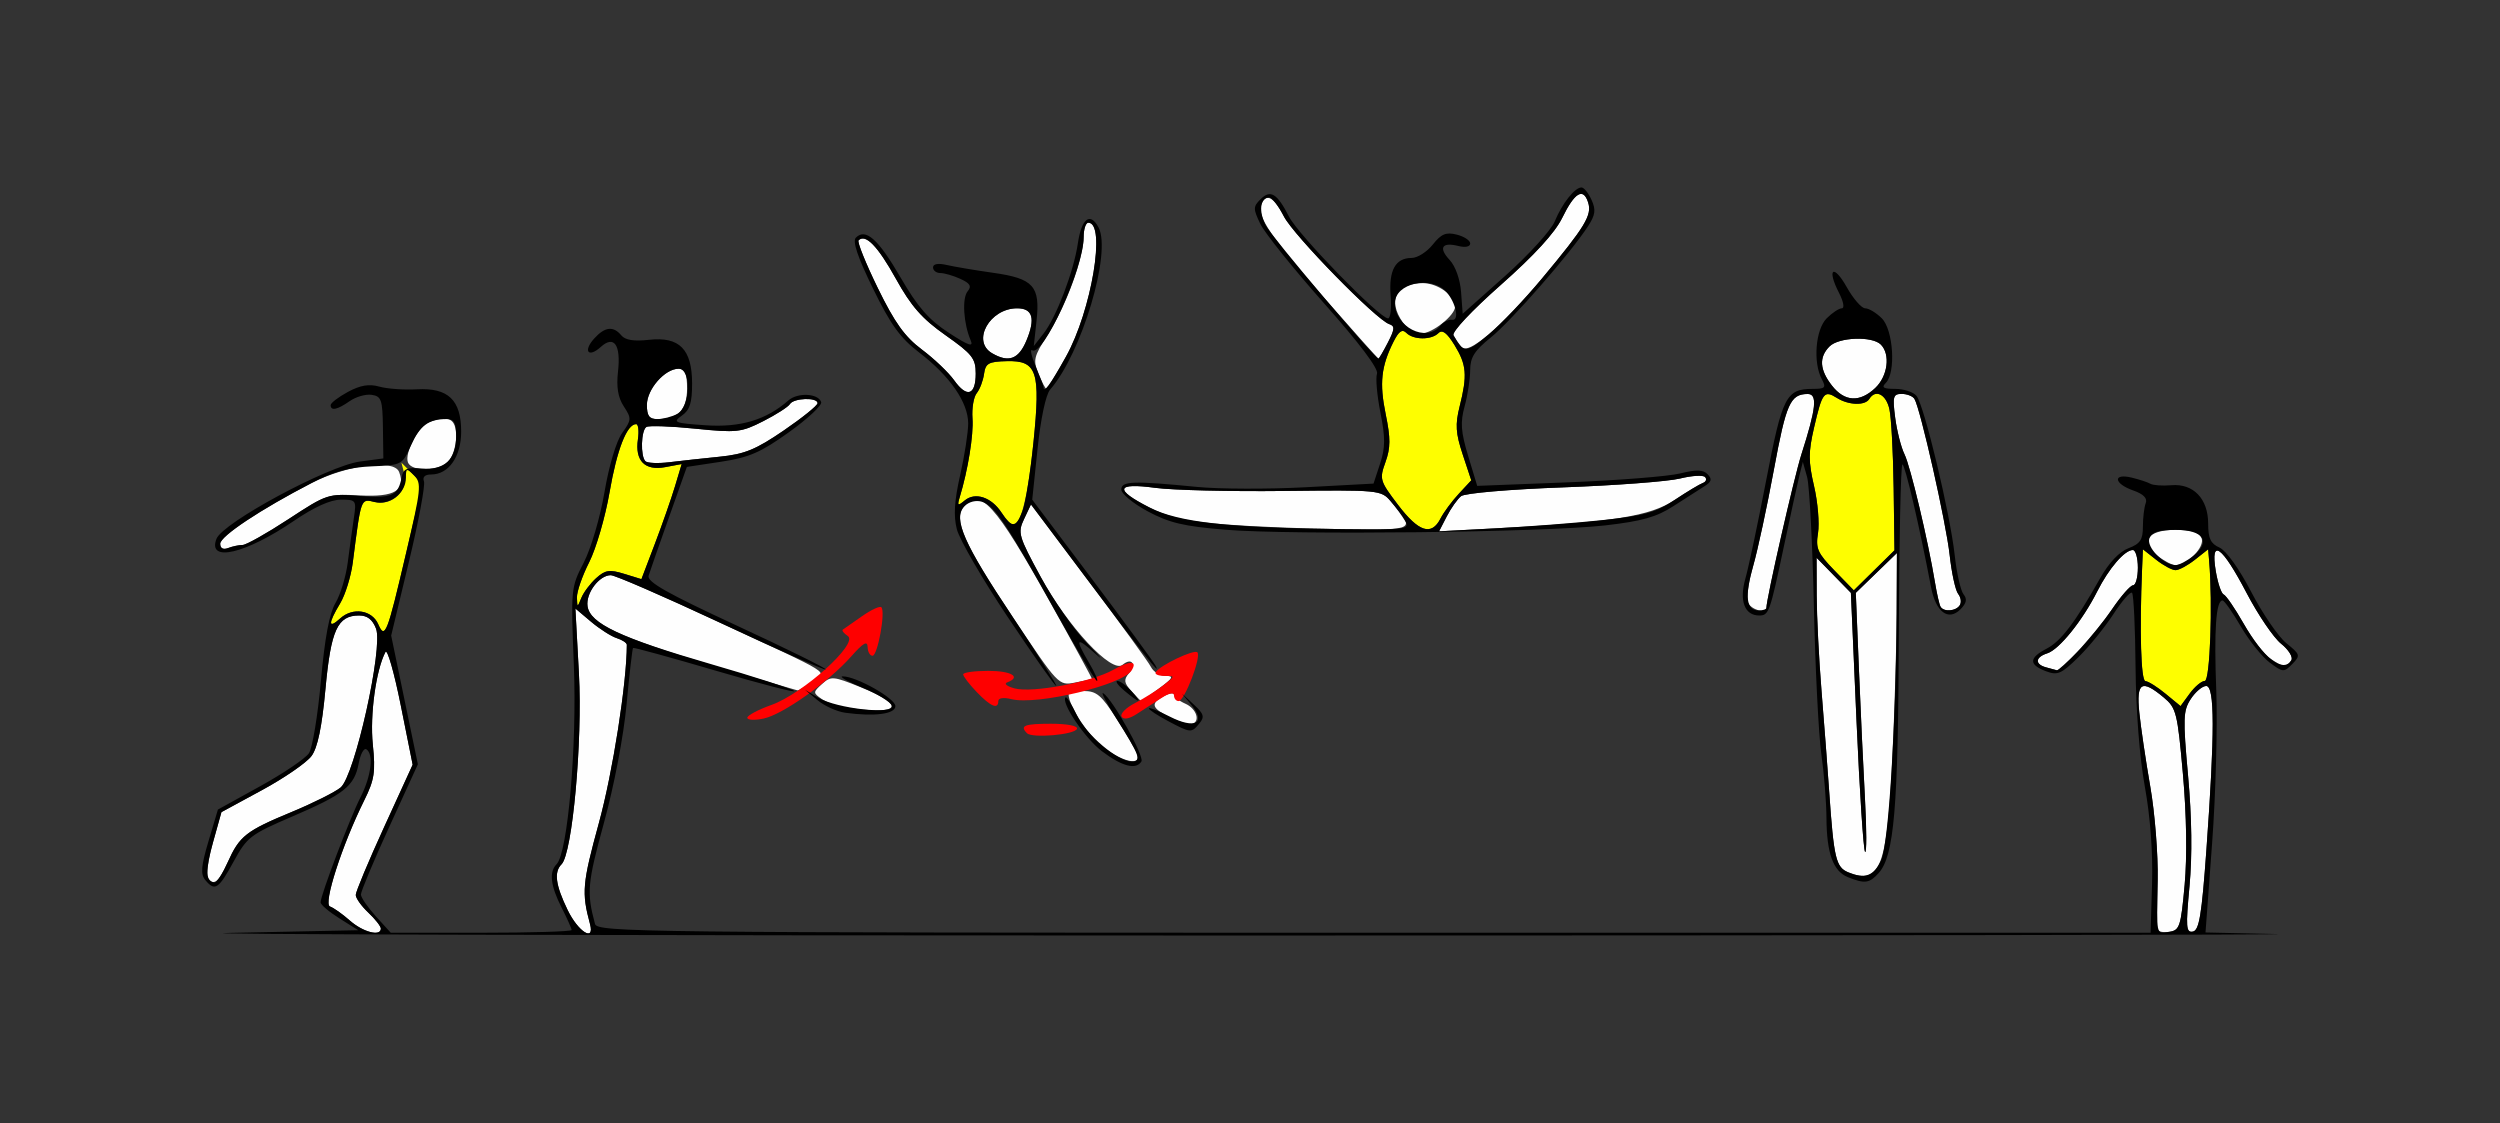 <?xml version="1.0" encoding="UTF-8" standalone="no"?>
<!-- Created with Inkscape (http://www.inkscape.org/) -->

<svg
   xmlns:dc="http://purl.org/dc/elements/1.1/"
   xmlns:cc="http://creativecommons.org/ns#"
   xmlns:rdf="http://www.w3.org/1999/02/22-rdf-syntax-ns#"
   xmlns:svg="http://www.w3.org/2000/svg"
   xmlns="http://www.w3.org/2000/svg"
   xmlns:sodipodi="http://sodipodi.sourceforge.net/DTD/sodipodi-0.dtd"
   xmlns:inkscape="http://www.inkscape.org/namespaces/inkscape"
   id="svg3518"
   version="1.1"
   inkscape:version="0.91 r13725"
   width="465.421"
   height="209.062"
   viewBox="0 0 465.421 209.062"
   sodipodi:docname="fx130501.svg">
  <rect x="0" y="0" width="465.421" height="209.062" fill="#333333" stroke="none"/>
  <defs
     id="defs3522" />
  <sodipodi:namedview
     pagecolor="#ffffff"
     bordercolor="#666666"
     borderopacity="1"
     objecttolerance="10"
     gridtolerance="10"
     guidetolerance="10"
     inkscape:pageopacity="0"
     inkscape:pageshadow="2"
     inkscape:window-width="1462"
     inkscape:window-height="814"
     id="namedview3520"
     showgrid="false"
     inkscape:zoom="0.61879518"
     inkscape:cx="204.42952"
     inkscape:cy="104.53125"
     inkscape:window-x="0"
     inkscape:window-y="0"
     inkscape:window-maximized="0"
     inkscape:current-layer="svg3518" />
  <g
     id="g3528"
     transform="translate(9.218,4.896)">
    <path
       style="fill:#fefefe"
       d="m 55.904,166.476 c -1.379,-1.218 -3.041,-2.393 -3.692,-2.611 -1.302,-0.435 2.242,-11.425 6.367,-19.741 1.914,-3.858 2.134,-5.288 1.607,-10.442 -0.559,-5.469 0.59,-13.851 2.357,-17.202 0.341,-0.647 1.62,3.81 2.842,9.905 l 2.221,11.082 -5.298,11.581 c -2.914,6.37 -5.298,12.069 -5.298,12.666 0,0.597 1.051,2.075 2.336,3.286 1.285,1.211 2.336,2.55 2.336,2.976 0,1.532 -3.322,0.67 -5.778,-1.5 z m 40.544,-1.97 c -2.244,-4.634 -2.564,-7.059 -1.12,-8.507 2.013,-2.02 3.916,-22.899 3.233,-35.475 l -0.659,-12.133 2.913,2.459 c 1.602,1.352 3.756,2.727 4.787,3.055 1.031,0.328 1.874,0.885 1.873,1.237 -0.008,7.111 -2.618,23.755 -5.201,33.177 -3.085,11.253 -3.235,12.955 -1.658,18.791 0.928,3.435 -2.187,1.49 -4.169,-2.603 z m 295.961,3.606 c -0.063,-0.423 -0.034,-4.565 0.063,-9.206 0.097,-4.641 -0.52,-12.445 -1.373,-17.344 -0.853,-4.898 -1.774,-11.121 -2.048,-13.828 -0.569,-5.626 0.422,-6.231 4.556,-2.779 2.33,1.945 2.554,2.842 3.567,14.263 0.676,7.618 0.795,15.351 0.318,20.625 -0.702,7.764 -0.931,8.461 -2.866,8.737 -1.157,0.165 -2.154,-0.046 -2.217,-0.469 z m 5.986,-8.002 c 0.531,-5.672 0.439,-12.841 -0.263,-20.582 -0.972,-10.712 -0.922,-12.116 0.502,-14.297 0.869,-1.33 2.162,-2.419 2.874,-2.419 1.599,0 1.61,8.666 0.039,30.459 -0.879,12.195 -1.35,15.041 -2.524,15.266 -1.264,0.242 -1.342,-0.805 -0.629,-8.427 z M 29.444,158.445 c -0.315,-0.511 0.133,-3.455 0.996,-6.541 l 1.569,-5.611 7.565,-4.104 c 4.161,-2.257 8.304,-5.115 9.207,-6.35 1.138,-1.556 1.932,-5.385 2.588,-12.474 1.019,-11.012 2.242,-13.678 6.274,-13.678 1.531,0 2.503,0.76 3.149,2.464 1.34,3.536 -3.973,27.362 -6.59,29.554 -1.017,0.852 -5.113,2.902 -9.101,4.555 -8.549,3.543 -9.723,4.467 -11.937,9.392 -1.689,3.757 -2.672,4.495 -3.721,2.792 z m 305.421,-0.944 c -2.289,-0.937 -2.683,-2.608 -3.541,-15.001 -0.303,-4.383 -0.946,-12.82 -1.429,-18.75 -0.483,-5.93 -0.888,-13.938 -0.9,-17.797 l -0.022,-7.016 3.193,3.266 3.193,3.266 1.047,23.862 c 0.576,13.124 1.294,24.093 1.596,24.375 0.302,0.282 0.295,-4.128 -0.016,-9.8 -0.311,-5.672 -0.823,-16.641 -1.138,-24.375 l -0.573,-14.062 3.826,-3.706 3.826,-3.706 -0.049,11.206 c -0.027,6.163 -0.396,18.423 -0.82,27.245 -0.966,20.102 -2.262,23.422 -8.192,20.994 z M 196.253,134.287 c -2.78,-2.073 -6.533,-7.763 -6.533,-9.906 0,-0.347 1.267,-0.63 2.815,-0.63 2.391,0 3.311,0.777 6.105,5.159 1.809,2.837 3.531,5.79 3.827,6.562 0.85,2.223 -2.501,1.584 -6.214,-1.184 z m 12.392,-5.614 c -3.517,-1.752 -3.764,-2.592 -1.168,-3.985 1.028,-0.552 1.869,-0.667 1.869,-0.255 0,0.411 0.946,1.165 2.103,1.674 2.134,0.939 2.877,3.375 1.168,3.831 -0.514,0.137 -2.301,-0.432 -3.972,-1.264 z m -60.471,-1.863 c -1.518,-0.225 -3.516,-0.94 -4.44,-1.589 -1.611,-1.132 -1.607,-1.245 0.08,-2.776 1.662,-1.509 2.057,-1.476 7.176,0.588 8.706,3.511 7.382,5.288 -2.816,3.777 z m 53.244,-3.042 c -1.384,-1.534 -1.467,-2.109 -0.479,-3.304 1.452,-1.755 0.526,-3.01 -1.175,-1.593 -2.015,1.678 -10.228,-7.142 -15.242,-16.37 -4.129,-7.598 -4.302,-8.202 -3.093,-10.761 l 1.282,-2.711 10.748,14.281 c 5.911,7.854 11.127,15.034 11.591,15.955 0.464,0.921 1.702,1.674 2.752,1.674 1.585,0 1.372,0.397 -1.259,2.344 -1.742,1.289 -3.23,2.344 -3.308,2.344 -0.077,0 -0.895,-0.836 -1.817,-1.857 z m -77.919,-4.786 c -17.369,-5.199 -22.882,-7.804 -23.34,-11.026 -0.343,-2.416 2.173,-5.768 4.33,-5.768 0.768,0 9.219,3.644 18.78,8.097 23.645,11.012 21.398,9.609 18.706,11.685 -1.24,0.957 -2.466,1.705 -2.723,1.664 -0.257,-0.042 -7.346,-2.135 -15.754,-4.651 z m 55.825,-8.999 c -8.969,-13.443 -11.095,-18.196 -9.177,-20.515 3.084,-3.728 5.837,-0.692 16.207,17.876 4.32,7.734 7.79,14.107 7.713,14.162 -0.078,0.055 -1.508,0.361 -3.178,0.68 -3.02,0.577 -3.084,0.508 -11.565,-12.203 z m 192.406,9.371 c -2.176,-0.57 -2.077,-1.899 0.195,-2.623 2.217,-0.706 6.532,-6.059 9.298,-11.535 2.17,-4.295 5.098,-7.695 6.628,-7.695 0.514,0 0.935,1.477 0.935,3.281 0,1.805 -0.4,3.281 -0.89,3.281 -0.489,0 -2.248,2.004 -3.909,4.453 -2.861,4.219 -9.538,11.61 -10.278,11.376 -0.189,-0.06 -1.08,-0.302 -1.979,-0.537 z m 41.627,-1.706 c -1.107,-0.778 -3.317,-3.7 -4.911,-6.494 -1.594,-2.794 -3.255,-5.216 -3.692,-5.382 -0.437,-0.166 -1.1,-2.146 -1.473,-4.399 -1.03,-6.22 1.153,-4.655 5.744,4.117 2.137,4.082 5.029,8.337 6.428,9.456 1.399,1.119 2.254,2.503 1.901,3.075 -0.853,1.384 -1.596,1.315 -3.998,-0.373 z M 316.199,107.274 c -0.311,-0.812 0.123,-3.871 0.963,-6.797 0.84,-2.926 2.577,-10.989 3.859,-17.918 2.288,-12.363 3.053,-14.078 6.292,-14.107 1.87,-0.017 1.595,2.63 -1.165,11.236 -1.345,4.191 -6.522,26.897 -6.522,28.602 0,1.164 -2.925,0.297 -3.427,-1.016 z m 35.848,0.773 c -0.22,-0.387 -0.68,-2.391 -1.022,-4.453 -1.318,-7.951 -4.579,-21.669 -5.682,-23.906 -0.636,-1.289 -1.417,-4.348 -1.736,-6.797 -0.518,-3.97 -0.386,-4.453 1.215,-4.453 0.988,0 2.053,0.417 2.367,0.927 1.104,1.792 5.898,23.046 6.557,29.073 0.367,3.352 1.077,6.603 1.578,7.225 0.501,0.622 0.64,1.571 0.308,2.109 -0.697,1.132 -2.999,1.308 -3.586,0.275 z m 40.424,-9.463 C 389.147,95.884 390.615,93.75 395.794,93.75 c 3.107,0 4.425,0.421 4.858,1.552 0.626,1.637 -2.645,5.01 -4.858,5.01 -0.657,0 -2.153,-0.778 -3.323,-1.729 z M 31.776,96.335 c 0,-1.391 7.508,-6.39 16.884,-11.243 6.663,-3.448 15.479,-4.589 16.422,-2.125 1.313,3.434 -0.83,4.713 -7.319,4.369 -5.902,-0.313 -6.208,-0.211 -13.33,4.453 -4.009,2.625 -7.832,4.773 -8.495,4.773 -0.663,0 -1.871,0.256 -2.684,0.569 -0.931,0.358 -1.478,0.064 -1.478,-0.797 z M 219.037,92.752 c -7.349,-0.568 -10.538,-1.276 -14.252,-3.164 -6.629,-3.37 -6.257,-4.66 1.056,-3.664 3.213,0.437 13.983,0.7 23.935,0.585 17.673,-0.206 18.135,-0.162 19.876,1.875 4.688,5.487 4.868,5.38 -8.731,5.233 -6.829,-0.073 -16.677,-0.463 -21.884,-0.865 z M 260.125,91.239 c 0.789,-1.53 1.987,-3.224 2.664,-3.766 0.69,-0.552 9.027,-1.27 18.987,-1.636 9.766,-0.358 19.561,-1.099 21.765,-1.646 2.204,-0.547 4.307,-0.672 4.673,-0.277 0.366,0.395 0.178,0.893 -0.417,1.107 -0.595,0.214 -2.963,1.639 -5.261,3.166 -4.564,3.032 -11.406,4.118 -33.236,5.271 l -10.608,0.561 1.434,-2.781 z M 66.725,81.178 c -0.659,-1.723 1.936,-6.724 3.877,-7.471 3.687,-1.419 5.098,-0.691 5.098,2.632 0,1.768 -0.661,3.877 -1.469,4.688 -1.826,1.832 -6.825,1.933 -7.507,0.152 z m 44.207,-0.211 c -0.944,-0.947 -0.802,-5.763 0.187,-6.377 0.462,-0.286 4.555,-0.143 9.095,0.319 7.732,0.786 8.534,0.698 12.646,-1.392 2.414,-1.227 4.655,-2.661 4.978,-3.187 0.705,-1.144 5.151,-1.291 5.151,-0.171 0,0.431 -2.839,2.724 -6.308,5.095 -5.204,3.556 -7.29,4.409 -11.916,4.874 -3.084,0.31 -7.311,0.772 -9.394,1.028 -2.083,0.256 -4.08,0.17 -4.439,-0.19 z m 0.282,-10.491 c 0,-2.912 3.346,-6.726 5.901,-6.726 1.212,0 1.575,0.856 1.575,3.717 0,3.938 -1.685,5.658 -5.546,5.658 -1.496,0 -1.931,-0.597 -1.931,-2.649 z M 331.844,66.905 c -2.313,-2.95 -2.464,-5.305 -0.468,-7.307 1.731,-1.736 7.95,-1.963 9.559,-0.348 1.815,1.821 1.292,5.888 -1.042,8.087 -2.888,2.722 -5.695,2.571 -8.05,-0.432 z M 168.415,65.905 c -1.029,-1.443 -3.73,-4.016 -6.002,-5.718 -3.194,-2.392 -5.059,-4.992 -8.219,-11.46 -2.248,-4.601 -3.857,-8.598 -3.574,-8.881 1.284,-1.288 3.568,1.061 6.94,7.138 2.865,5.163 4.866,7.44 9.262,10.538 4.971,3.503 5.607,4.311 5.607,7.121 0,4.074 -1.642,4.591 -4.015,1.263 z m 15.703,-1.203 c -1.051,-2.545 -0.892,-3.208 1.752,-7.341 3.346,-5.23 6.653,-14.245 6.653,-18.133 0,-1.466 0.392,-2.666 0.872,-2.666 3.34,0 0.605,16.39 -4.162,24.94 -1.839,3.299 -3.482,5.998 -3.652,5.998 -0.169,0 -0.828,-1.259 -1.463,-2.797 z m -8.651,-3.84 C 171.612,58.61 175.029,52.5 180.144,52.5 c 2.893,0 3.442,1.892 1.738,5.984 -1.461,3.507 -3.309,4.192 -6.414,2.378 z m 62.024,-10.09 C 227.287,39.12 224.764,35.392 225.601,33.204 c 0.86,-2.247 2.316,-1.489 4.199,2.187 1.813,3.538 17.216,19.283 19.622,20.058 1.068,0.344 1.023,0.936 -0.258,3.421 -0.852,1.653 -1.644,3.001 -1.759,2.995 -0.115,-0.006 -4.577,-4.997 -9.914,-11.092 z m 25.361,8.964 c -0.484,-0.629 -1.15,-1.621 -1.48,-2.205 -0.346,-0.612 3.383,-4.585 8.8,-9.375 6.242,-5.519 10.085,-9.714 11.436,-12.484 2.324,-4.763 3.935,-5.717 4.837,-2.865 0.746,2.356 -0.55,4.492 -8.533,14.068 -7.531,9.034 -13.853,14.432 -15.061,12.862 z m -10.931,-4.633 c -2.859,-4.095 -1.225,-7.291 3.727,-7.291 2.807,0 6.033,2.333 6.033,4.364 0,1.637 -4.252,5.011 -6.316,5.011 -1.094,0 -2.644,-0.938 -3.444,-2.084 z"
       id="path3538"
       inkscape:connector-curvature="0" />
    <path
       style="fill:#fefe00"
       d="m 393.925,124.25 c -1.542,-1.269 -3.224,-2.323 -3.738,-2.342 -0.832,-0.03 -1.104,-9.3 -0.617,-20.961 l 0.15,-3.584 2.462,1.943 c 1.354,1.069 2.98,1.943 3.612,1.943 0.632,0 2.258,-0.874 3.612,-1.943 l 2.462,-1.943 0.187,2.177 c 0.685,7.985 0.165,22.331 -0.81,22.332 -0.6,9.1e-4 -1.861,1.055 -2.804,2.343 l -1.713,2.342 -2.804,-2.308 z M 61.192,111.303 c -1.157,-2.644 -4.736,-3.19 -7.063,-1.076 -2.275,2.065 -2.288,0.975 -0.033,-2.772 0.967,-1.608 2.03,-5.033 2.361,-7.611 1.579,-12.284 1.428,-11.881 4.205,-11.269 3.218,0.709 6.189,-2.197 5.388,-5.27 l -0.539,-2.069 1.949,1.955 1.949,1.955 -3.036,12.974 C 62.847,113.187 62.454,114.187 61.192,111.303 Z m 36.998,-4.972 c -0.033,-1.073 0.993,-4.026 2.28,-6.562 1.286,-2.537 2.995,-8.409 3.798,-13.05 1.37,-7.925 3.216,-12.656 4.938,-12.656 0.413,0 0.565,1.269 0.338,2.821 -0.585,4 1.277,5.899 5.082,5.183 l 3.063,-0.577 -1.24,4.134 c -0.682,2.274 -2.369,7.096 -3.748,10.716 l -2.507,6.582 -3.218,-0.991 c -2.731,-0.841 -3.519,-0.719 -5.207,0.804 -1.094,0.987 -2.334,2.639 -2.754,3.67 -0.752,1.843 -0.766,1.841 -0.824,-0.075 z m 234.115,-5.017 c -3.158,-3.245 -3.532,-4.095 -3.066,-6.974 0.292,-1.804 -0.039,-5.733 -0.736,-8.731 -1.067,-4.592 -1.066,-6.317 0.006,-10.936 1.513,-6.52 1.865,-6.978 4.231,-5.496 2.2,1.378 5.256,1.479 6.045,0.199 1.159,-1.882 3.138,-0.866 3.749,1.924 0.345,1.574 0.696,8.126 0.782,14.56 l 0.155,11.698 -3.785,3.726 -3.785,3.726 -3.597,-3.695 z M 251.053,89.098 c -3.4,-4.473 -3.49,-4.779 -2.341,-7.967 0.958,-2.659 0.967,-4.422 0.045,-8.901 -1.191,-5.786 -0.854,-8.92 1.453,-13.51 0.993,-1.975 1.626,-2.409 2.392,-1.641 1.325,1.329 4.663,1.351 5.97,0.039 0.714,-0.717 1.575,-0.077 2.991,2.22 2.256,3.661 2.419,5.612 0.958,11.434 -0.845,3.365 -0.742,4.973 0.568,8.93 l 1.598,4.827 -2.323,2.501 c -1.278,1.375 -2.81,3.45 -3.405,4.61 -1.683,3.283 -4.059,2.519 -7.907,-2.542 z m -73.818,1.442 c -1.883,-2.883 -4.91,-3.884 -6.854,-2.265 -1.296,1.079 -1.417,0.996 -0.924,-0.626 1.535,-5.05 2.59,-11.579 2.369,-14.659 -0.136,-1.885 0.22,-3.997 0.79,-4.693 0.57,-0.696 1.182,-2.3 1.36,-3.564 0.282,-2.006 0.824,-2.311 4.258,-2.394 5.623,-0.136 6.29,1.901 4.948,15.097 -1.018,10.013 -2.326,15.377 -3.749,15.377 -0.393,0 -1.382,-1.023 -2.198,-2.273 z"
       id="path3534"
       inkscape:connector-curvature="0" />
    <path
       style="fill:#fe0000"
       d="m 181.975,131.606 c -1.402,-1.407 -0.5,-1.762 4.474,-1.762 3.008,0 5.013,0.389 4.833,0.938 -0.359,1.099 -8.33,1.805 -9.308,0.824 z m -52.068,-2.874 c 0,-0.436 2.022,-1.512 4.494,-2.393 5.865,-2.09 16.261,-11.458 14.225,-12.819 -0.756,-0.505 -1.177,-1.048 -0.935,-1.207 0.242,-0.159 1.84,-1.273 3.551,-2.477 1.711,-1.204 3.339,-1.96 3.617,-1.681 0.815,0.817 -0.682,9.032 -1.645,9.032 -0.483,0 -0.893,-0.738 -0.912,-1.641 -0.026,-1.216 -0.813,-0.762 -3.037,1.749 -4.25,4.798 -12.738,10.823 -16.32,11.583 -1.671,0.354 -3.037,0.288 -3.037,-0.147 z m 69.682,-0.204 c -0.321,-0.522 0.796,-1.659 2.484,-2.527 1.687,-0.868 4.071,-2.363 5.297,-3.321 2.225,-1.739 2.225,-1.742 0.178,-1.742 -1.128,0 -1.85,-0.316 -1.605,-0.703 0.813,-1.284 7.143,-4.296 7.75,-3.687 0.793,0.795 -2.391,9.078 -3.489,9.078 -0.471,0 -0.857,-0.47 -0.857,-1.045 0,-0.644 -0.898,-0.464 -2.336,0.469 -1.285,0.833 -3.349,2.17 -4.586,2.971 -1.426,0.924 -2.464,1.11 -2.834,0.509 z m -26.984,-4.595 c -1.381,-1.446 -2.511,-2.923 -2.511,-3.281 0,-0.358 2.103,-0.652 4.673,-0.652 4.339,0 6.213,1.15 3.505,2.15 -0.643,0.237 -0.012,0.74 1.402,1.117 3.324,0.887 14.286,-1.174 18.342,-3.449 3.16,-1.772 4.567,-1.734 3.441,0.094 -1.673,2.716 -17.658,6.542 -22.373,5.355 -1.441,-0.363 -2.447,-0.223 -2.447,0.339 0,1.645 -1.426,1.053 -4.031,-1.674 z"
       id="path3532"
       inkscape:connector-curvature="0" />
    <path
       style="fill:#000000"
       d="m 33.645,168.774 23.832,-0.493 -3.505,-2.202 c -1.928,-1.211 -3.505,-2.553 -3.505,-2.983 0,-1.335 5.437,-15.648 7.441,-19.589 1.994,-3.92 2.489,-8.034 1.072,-8.912 -0.458,-0.284 -1.097,0.899 -1.42,2.628 -0.791,4.228 -2.676,5.734 -12.386,9.899 -7.761,3.329 -8.418,3.834 -10.889,8.367 -2.81,5.155 -3.503,5.607 -5.29,3.447 -0.905,-1.094 -0.781,-2.581 0.608,-7.247 l 1.747,-5.87 7.887,-4.358 c 4.338,-2.397 8.417,-5.158 9.064,-6.136 0.647,-0.978 1.649,-7.041 2.226,-13.474 0.72,-8.022 1.574,-12.579 2.719,-14.508 0.919,-1.547 1.942,-4.922 2.273,-7.5 0.331,-2.578 0.838,-6.27 1.127,-8.203 C 57.161,88.212 57.101,88.125 54.236,88.125 c -1.909,0 -4.959,1.378 -8.716,3.937 -9.058,6.171 -16.15,7.821 -14.444,3.363 1.157,-3.023 20.811,-13.613 26.726,-14.4 l 4.347,-0.578 -0.08,-5.77 c -0.072,-5.155 -0.294,-5.802 -2.088,-6.068 -1.104,-0.164 -2.949,0.364 -4.099,1.172 -2.286,1.606 -3.545,1.871 -3.545,0.745 0,-0.398 1.446,-1.505 3.213,-2.46 2.315,-1.25 3.948,-1.527 5.841,-0.989 1.445,0.411 4.59,0.638 6.987,0.505 5.844,-0.325 8.258,1.981 8.258,7.887 0,4.642 -2.329,7.969 -5.578,7.969 -1.171,0 -1.662,0.465 -1.35,1.28 0.269,0.704 -0.994,7.453 -2.807,14.997 l -3.296,13.717 2.486,11.979 2.486,11.979 -5.316,11.62 c -2.924,6.391 -5.304,12.076 -5.289,12.634 0.015,0.557 1.271,2.385 2.791,4.061 l 2.763,3.047 16.836,0 c 9.26,0 16.836,-0.228 16.836,-0.506 0,-0.278 -0.841,-2.16 -1.869,-4.181 -2.06,-4.05 -2.36,-6.633 -0.937,-8.061 2.08,-2.087 3.824,-22.065 3.225,-36.939 -0.579,-14.35 -0.556,-14.59 1.836,-19.219 1.356,-2.623 3.056,-8.403 3.862,-13.125 0.844,-4.944 2.207,-9.503 3.293,-11.011 1.747,-2.425 1.764,-2.71 0.307,-4.94 -1.086,-1.663 -1.408,-3.597 -1.081,-6.502 0.559,-4.974 -0.735,-6.817 -3.209,-4.571 -2.313,2.099 -3.345,0.784 -1.227,-1.564 1.986,-2.201 3.564,-2.386 5.048,-0.592 0.73,0.882 2.354,1.144 5.145,0.828 5.673,-0.641 8.036,1.752 8.036,8.142 0,3.61 -0.424,4.932 -1.917,5.981 -1.764,1.239 -1.409,1.382 4.439,1.786 6.468,0.447 11.28,-0.997 15.392,-4.618 1.735,-1.528 5.581,-1.335 6.119,0.307 0.191,0.583 -2.509,3.106 -6.002,5.605 -5.289,3.786 -7.406,4.705 -12.678,5.502 l -6.329,0.957 -3.328,9.375 c -1.831,5.156 -3.535,10.044 -3.787,10.863 -0.355,1.151 3.363,3.258 16.422,9.308 9.284,4.301 16.728,7.974 16.541,8.161 -0.186,0.187 -8.953,-3.685 -19.48,-8.605 -10.528,-4.92 -19.767,-8.945 -20.533,-8.945 -2.154,0 -4.67,3.354 -4.327,5.768 0.46,3.24 6.102,5.892 22.888,10.758 8.142,2.36 15.16,4.627 15.596,5.036 0.435,0.409 -6.083,-1.277 -14.486,-3.747 -8.403,-2.47 -15.387,-4.391 -15.521,-4.269 -0.134,0.123 -0.675,4.824 -1.202,10.447 -0.561,5.987 -2.311,15.161 -4.224,22.137 -3.085,11.253 -3.235,12.955 -1.658,18.791 0.42,1.554 8.12,1.641 145.022,1.641 l 144.579,0 0.273,-9.141 c 0.172,-5.766 -0.324,-12.429 -1.343,-18.047 -0.98,-5.398 -1.66,-14.152 -1.728,-22.225 -0.062,-7.326 -0.356,-13.564 -0.655,-13.864 -0.299,-0.3 -1.854,1.475 -3.456,3.944 -1.602,2.469 -4.539,6.084 -6.526,8.033 -3.207,3.146 -3.891,3.438 -6.086,2.601 -3.179,-1.213 -3.132,-2.475 0.159,-4.181 2.671,-1.385 5.302,-4.846 9.962,-13.104 1.635,-2.898 3.571,-4.951 5.275,-5.596 2.194,-0.831 2.692,-1.575 2.692,-4.018 0,-1.649 0.236,-3.616 0.525,-4.37 0.353,-0.923 -0.412,-1.699 -2.336,-2.372 -3.616,-1.264 -3.857,-3.247 -0.291,-2.392 1.414,0.339 2.985,0.855 3.491,1.147 0.507,0.292 2.264,0.415 3.906,0.273 4.099,-0.354 6.855,2.521 6.855,7.152 0,2.759 0.458,3.729 2.103,4.453 1.24,0.546 3.669,3.937 5.92,8.267 2.1,4.038 5.044,8.333 6.542,9.545 2.593,2.097 2.646,2.285 1.099,3.865 -1.555,1.589 -1.737,1.577 -4.206,-0.262 -1.419,-1.058 -3.842,-4.089 -5.384,-6.737 -1.542,-2.647 -3.07,-4.821 -3.396,-4.83 -1.222,-0.034 -1.605,5.5 -1.166,16.859 0.249,6.445 -0.101,19.196 -0.777,28.335 l -1.23,16.616 13.097,0.287 c 7.204,0.158 -80.898,0.285 -195.781,0.283 -114.883,-0.002 -198.154,-0.225 -185.047,-0.497 z m 28.037,-0.798 c 0,-0.426 -1.051,-1.765 -2.336,-2.976 -1.285,-1.211 -2.336,-2.69 -2.336,-3.286 0,-0.597 2.384,-6.296 5.298,-12.666 L 67.606,137.467 65.385,126.385 c -1.222,-6.095 -2.5,-10.553 -2.842,-9.905 -1.767,3.351 -2.916,11.733 -2.357,17.202 0.526,5.154 0.306,6.584 -1.607,10.442 -4.125,8.316 -7.67,19.305 -6.367,19.741 0.652,0.218 2.313,1.393 3.692,2.611 2.456,2.17 5.778,3.033 5.778,1.5 z m 38.935,-0.867 c -1.577,-5.835 -1.427,-7.538 1.658,-18.791 2.583,-9.422 5.192,-26.067 5.201,-33.177 4.3e-4,-0.352 -0.843,-0.908 -1.873,-1.237 -1.031,-0.328 -3.185,-1.703 -4.787,-3.055 l -2.913,-2.459 0.659,12.133 c 0.683,12.576 -1.22,33.456 -3.233,35.475 -1.444,1.448 -1.125,3.873 1.12,8.507 1.982,4.093 5.098,6.038 4.169,2.603 z m 296.875,-7.266 c 0.477,-5.274 0.358,-13.007 -0.318,-20.625 -1.013,-11.421 -1.237,-12.318 -3.567,-14.263 -4.134,-3.452 -5.125,-2.847 -4.556,2.779 0.274,2.707 1.195,8.93 2.048,13.828 0.853,4.898 1.47,12.703 1.373,17.344 -0.222,10.568 -0.342,10.03 2.154,9.675 1.935,-0.276 2.164,-0.973 2.866,-8.737 z m 4.056,-6.573 c 1.571,-21.792 1.56,-30.459 -0.039,-30.459 -0.712,0 -2.005,1.088 -2.874,2.419 -1.425,2.181 -1.474,3.585 -0.502,14.297 0.702,7.74 0.794,14.91 0.263,20.582 -0.713,7.623 -0.635,8.669 0.629,8.427 1.174,-0.225 1.645,-3.071 2.524,-15.266 z m -368.383,2.382 c 2.214,-4.925 3.388,-5.848 11.937,-9.392 3.988,-1.653 8.084,-3.703 9.101,-4.555 2.617,-2.192 7.93,-26.018 6.59,-29.554 -0.646,-1.704 -1.617,-2.464 -3.149,-2.464 -4.032,0 -5.255,2.666 -6.274,13.678 -0.656,7.088 -1.451,10.917 -2.588,12.474 -0.903,1.235 -5.046,4.093 -9.207,6.35 l -7.565,4.104 -1.569,5.611 c -1.478,5.286 -1.387,7.47 0.314,7.47 0.406,0 1.49,-1.675 2.411,-3.722 z M 401.246,121.873 c 0.975,-0.002 1.495,-14.347 0.81,-22.332 l -0.187,-2.177 -2.462,1.943 c -1.354,1.069 -2.98,1.943 -3.612,1.943 -0.632,0 -2.258,-0.874 -3.612,-1.943 l -2.462,-1.943 -0.15,3.584 c -0.487,11.662 -0.215,20.931 0.617,20.961 0.514,0.019 2.196,1.072 3.738,2.342 l 2.804,2.308 1.713,-2.342 c 0.942,-1.288 2.204,-2.342 2.804,-2.343 z m -23.737,-5.389 c 1.902,-1.934 4.816,-5.52 6.477,-7.969 1.661,-2.449 3.42,-4.453 3.909,-4.453 0.489,0 0.89,-1.477 0.89,-3.281 0,-1.805 -0.421,-3.281 -0.935,-3.281 -1.529,0 -4.458,3.4 -6.628,7.695 -2.767,5.477 -7.081,10.83 -9.298,11.535 -2.272,0.723 -2.371,2.052 -0.195,2.623 0.9,0.236 1.79,0.478 1.979,0.537 0.189,0.06 1.899,-1.473 3.801,-3.407 z m 39.845,1.537 c 0.353,-0.573 -0.503,-1.957 -1.901,-3.075 -1.399,-1.119 -4.291,-5.374 -6.428,-9.456 -4.591,-8.772 -6.775,-10.337 -5.744,-4.117 0.373,2.253 1.036,4.232 1.473,4.399 0.437,0.166 2.098,2.588 3.692,5.382 3.706,6.498 7.388,9.336 8.908,6.867 z M 66.371,98.126 c 2.806,-11.992 2.919,-13.083 1.509,-14.498 -1.41,-1.414 -1.525,-1.384 -1.525,0.401 0,2.882 -3.056,5.241 -5.87,4.533 -2.563,-0.645 -2.458,-0.941 -4.029,11.282 -0.331,2.578 -1.394,6.003 -2.361,7.611 -2.255,3.747 -2.242,4.837 0.033,2.772 2.328,-2.113 5.907,-1.568 7.063,1.076 1.262,2.884 1.655,1.884 5.179,-13.177 z m 35.398,4.611 c 1.688,-1.523 2.477,-1.645 5.207,-0.804 l 3.218,0.991 2.507,-6.582 c 1.379,-3.62 3.065,-8.442 3.748,-10.716 l 1.24,-4.134 -3.063,0.577 c -3.805,0.716 -5.667,-1.183 -5.082,-5.183 0.227,-1.552 0.075,-2.821 -0.338,-2.821 -1.722,0 -3.568,4.732 -4.938,12.656 -0.802,4.641 -2.511,10.513 -3.798,13.05 -1.286,2.537 -2.312,5.49 -2.28,6.562 0.058,1.917 0.073,1.918 0.824,0.075 0.421,-1.031 1.66,-2.683 2.754,-3.67 z M 399.118,98.584 C 402.441,95.884 400.974,93.75 395.794,93.75 c -3.107,0 -4.425,0.421 -4.858,1.552 -0.626,1.637 2.645,5.01 4.858,5.01 0.657,0 2.153,-0.778 3.323,-1.729 z M 35.938,96.562 c 0.663,0 4.504,-2.16 8.535,-4.8 7.231,-4.735 7.408,-4.793 13.18,-4.329 6.098,0.491 7.266,-0.029 7.912,-3.524 0.283,-1.528 0.963,-1.817 3.712,-1.58 4.237,0.366 6.424,-1.673 6.424,-5.992 0,-2.544 -0.374,-3.214 -1.793,-3.214 -3.331,0 -4.962,1.208 -6.607,4.895 -1.624,3.638 -1.693,3.675 -7.295,3.905 -4.129,0.169 -7.125,0.991 -11.102,3.045 -9.578,4.948 -17.129,9.957 -17.129,11.364 0,0.86 0.547,1.155 1.478,0.797 0.813,-0.313 2.021,-0.569 2.684,-0.569 z M 124.766,80.129 c 4.626,-0.464 6.712,-1.318 11.916,-4.874 3.47,-2.371 6.308,-4.664 6.308,-5.095 0,-1.121 -4.446,-0.973 -5.151,0.171 -0.324,0.525 -2.564,1.959 -4.978,3.187 -4.112,2.09 -4.913,2.178 -12.646,1.392 -4.541,-0.462 -8.634,-0.605 -9.095,-0.319 -0.989,0.613 -1.131,5.43 -0.187,6.377 0.359,0.36 2.357,0.445 4.439,0.19 2.083,-0.256 6.31,-0.718 9.394,-1.028 z m -7.882,-7.974 c 2.439,-1.309 2.635,-8.405 0.232,-8.405 -2.555,0 -5.901,3.814 -5.901,6.726 0,2.052 0.435,2.649 1.931,2.649 1.062,0 2.744,-0.437 3.738,-0.97 z m 217.916,86.249 c -2.748,-1.107 -3.951,-4.439 -3.989,-11.042 -0.017,-2.931 -0.447,-8.283 -0.956,-11.892 -0.509,-3.609 -1.135,-16.056 -1.39,-27.658 -0.256,-11.603 -0.822,-22.36 -1.259,-23.906 l -0.794,-2.811 -0.592,2.344 c -0.326,1.289 -1.658,7.367 -2.96,13.506 -2.595,12.235 -2.778,12.744 -4.575,12.744 -2.718,0 -3.741,-2.734 -2.569,-6.869 0.61,-2.152 2.366,-10.452 3.902,-18.444 2.975,-15.477 3.69,-16.875 8.632,-16.875 2.338,0 2.542,-0.218 1.691,-1.813 -1.657,-3.106 -1.169,-9.235 0.902,-11.312 1.028,-1.031 2.301,-1.875 2.828,-1.875 0.541,0 0.313,-1.252 -0.524,-2.876 -2.326,-4.513 -1.031,-5.475 1.438,-1.069 1.216,2.17 2.764,3.945 3.44,3.945 0.676,0 2.071,0.844 3.099,1.875 2.145,2.151 2.64,10.102 0.748,12 -0.872,0.875 -0.482,1.125 1.755,1.125 1.582,0 3.36,0.584 3.95,1.298 1.419,1.715 6.262,21.911 7.107,29.639 0.367,3.352 1.11,6.642 1.651,7.313 0.713,0.884 0.551,1.653 -0.589,2.797 -2.239,2.246 -4.586,0.482 -5.458,-4.103 -2.148,-11.296 -4.849,-22.882 -5.335,-22.881 -0.307,1.98e-4 -0.609,14.238 -0.67,31.641 -0.114,32.41 -0.862,41.231 -3.77,44.454 -1.71,1.895 -2.579,2.008 -5.713,0.746 z m 6.196,-3.157 c 1.366,-2.858 2.792,-25.623 2.881,-45.983 l 0.049,-11.206 -3.826,3.706 -3.826,3.706 0.573,14.062 c 0.315,7.734 0.828,18.703 1.138,24.375 0.311,5.672 0.318,10.082 0.016,9.8 -0.302,-0.282 -1.02,-11.251 -1.596,-24.375 l -1.047,-23.862 -3.193,-3.266 -3.193,-3.266 0.022,7.016 c 0.012,3.859 0.417,11.867 0.9,17.797 0.483,5.93 1.126,14.367 1.429,18.75 0.857,12.393 1.252,14.064 3.541,15.001 3.136,1.284 4.718,0.702 6.131,-2.255 z m -21.369,-46.957 c 0,-1.705 5.177,-24.411 6.522,-28.602 2.76,-8.605 3.035,-11.252 1.165,-11.236 -3.238,0.029 -4.003,1.744 -6.292,14.107 -1.282,6.929 -3.019,14.992 -3.859,17.918 -1.625,5.658 -1.298,8.273 1.033,8.273 0.787,0 1.431,-0.207 1.431,-0.461 z m 36.007,-0.518 c 0.332,-0.538 0.193,-1.487 -0.308,-2.109 -0.501,-0.622 -1.211,-3.873 -1.578,-7.225 -0.659,-6.027 -5.453,-27.281 -6.557,-29.073 -0.314,-0.51 -1.38,-0.927 -2.367,-0.927 -1.601,0 -1.733,0.483 -1.215,4.453 0.319,2.449 1.101,5.508 1.736,6.797 1.103,2.237 4.364,15.955 5.682,23.906 0.342,2.062 0.802,4.066 1.022,4.453 0.587,1.033 2.889,0.856 3.586,-0.275 z m -12.317,-21.912 c -0.085,-6.434 -0.437,-12.986 -0.782,-14.56 -0.611,-2.79 -2.59,-3.806 -3.749,-1.924 -0.789,1.28 -3.845,1.179 -6.045,-0.199 -2.366,-1.482 -2.718,-1.024 -4.231,5.496 -1.072,4.619 -1.073,6.344 -0.006,10.936 0.696,2.998 1.028,6.928 0.736,8.731 -0.466,2.88 -0.092,3.73 3.066,6.974 l 3.597,3.695 3.785,-3.726 3.785,-3.726 -0.155,-11.698 z m -3.423,-18.522 c 2.333,-2.199 2.857,-6.266 1.042,-8.087 -1.61,-1.615 -7.828,-1.388 -9.559,0.348 -1.996,2.002 -1.845,4.357 0.468,7.307 2.355,3.003 5.161,3.154 8.05,0.432 z M 195.95,134.98 c -3.178,-2.399 -7.715,-9.116 -6.786,-10.048 0.193,-0.193 1.128,1.281 2.079,3.276 1.776,3.73 7.627,8.666 10.272,8.666 1.859,0 1.4,-1.264 -2.925,-8.046 -1.837,-2.881 -2.927,-4.982 -2.421,-4.668 1.716,1.064 7.697,11.751 7.11,12.704 -0.99,1.607 -3.585,0.94 -7.328,-1.885 z m 12.228,-5.669 c -1.928,-1.021 -3.505,-2.065 -3.505,-2.321 0,-0.256 1.732,0.421 3.85,1.505 4.696,2.403 6.874,1.253 4.06,-2.144 l -1.766,-2.132 2.225,2.058 c 1.868,1.728 2.031,2.292 1.019,3.516 -1.491,1.803 -1.585,1.795 -5.883,-0.481 z m -60.047,-1.518 c -1.542,-0.212 -3.855,-1.259 -5.14,-2.326 l -2.336,-1.94 2.445,1.457 c 3.438,2.049 14.308,3.244 13.732,1.509 -0.233,-0.702 -2.707,-2.22 -5.497,-3.373 -2.79,-1.153 -4.442,-2.098 -3.671,-2.101 2.53,-0.009 9.813,4.105 9.813,5.543 0,1.475 -3.872,1.985 -9.346,1.231 z m 51.999,-4.075 c -1.213,-1.014 -1.804,-1.844 -1.313,-1.844 0.491,0 1.654,0.844 2.585,1.875 2.137,2.369 1.584,2.355 -1.272,-0.031 z M 178.371,109.956 c -4.718,-7.071 -8.973,-14.417 -9.456,-16.325 -0.638,-2.522 -0.469,-5.27 0.617,-10.063 0.822,-3.627 1.495,-7.965 1.495,-9.64 0,-3.891 -3.407,-8.824 -9.105,-13.183 -3.539,-2.707 -5.314,-5.163 -8.614,-11.918 -2.869,-5.872 -3.857,-8.809 -3.188,-9.48 1.823,-1.829 4.17,0.263 8.316,7.409 3.207,5.529 5.241,7.862 8.974,10.295 3.701,2.411 4.653,2.74 4.08,1.406 -1.333,-3.101 -1.63,-7.828 -0.574,-9.105 0.795,-0.961 0.488,-1.494 -1.342,-2.331 -1.305,-0.597 -2.984,-1.085 -3.731,-1.085 -0.747,0 -1.358,-0.471 -1.358,-1.047 0,-0.662 0.946,-0.827 2.57,-0.45 1.414,0.328 5.288,0.98 8.609,1.449 7.52,1.062 8.799,2.477 8.088,8.954 l -0.514,4.688 1.828,-2.344 c 2.382,-3.055 5.614,-11.56 6.382,-16.797 0.679,-4.628 2.292,-5.864 3.847,-2.949 2.476,4.642 -3.15,23.492 -9.012,30.194 -0.8,0.914 -1.753,5.399 -2.341,11.017 l -0.993,9.475 11.095,14.735 c 6.102,8.104 11.443,15.381 11.868,16.17 1.267,2.352 -2.548,-2.47 -13.165,-16.64 l -10.031,-13.388 -1.285,2.722 c -1.214,2.572 -1.044,3.165 3.089,10.772 2.406,4.428 6.361,10.071 8.789,12.541 2.428,2.47 3.034,3.248 1.347,1.728 -3.573,-3.216 -3.814,-2.831 -1.107,1.771 1.079,1.834 1.731,3.335 1.45,3.335 -0.282,0 -3.742,-5.801 -7.689,-12.891 -9.061,-16.273 -11.366,-19.718 -13.69,-20.458 -1.105,-0.352 -2.428,-0.031 -3.242,0.785 -2.269,2.276 -0.311,6.799 8.96,20.694 4.699,7.043 8.334,12.806 8.077,12.806 -0.257,0 -4.327,-5.785 -9.045,-12.856 z m 2.774,-19.722 c 0.549,-1.418 1.466,-7.177 2.037,-12.798 1.342,-13.196 0.674,-15.233 -4.948,-15.097 -3.433,0.083 -3.976,0.388 -4.258,2.394 -0.178,1.264 -0.79,2.868 -1.36,3.564 -0.57,0.696 -0.926,2.808 -0.79,4.693 0.222,3.08 -0.833,9.609 -2.369,14.659 -0.493,1.622 -0.372,1.704 0.924,0.626 1.944,-1.618 4.971,-0.618 6.854,2.265 1.91,2.924 2.683,2.864 3.91,-0.305 z m -8.715,-25.592 c 0,-2.81 -0.636,-3.618 -5.607,-7.121 -4.396,-3.098 -6.397,-5.374 -9.262,-10.538 -3.372,-6.077 -5.656,-8.426 -6.94,-7.138 -0.283,0.283 1.326,4.28 3.574,8.881 3.16,6.467 5.025,9.068 8.219,11.46 2.272,1.702 4.973,4.275 6.002,5.718 2.373,3.328 4.015,2.812 4.015,-1.263 z m 16.803,-3.14 c 4.767,-8.55 7.502,-24.94 4.162,-24.94 -0.479,0 -0.872,1.2 -0.872,2.666 0,5.797 -7.534,22.364 -9.59,21.089 -0.432,-0.268 -0.134,1.079 0.664,2.993 0.797,1.914 1.45,3.64 1.45,3.835 0,1.298 1.276,-0.422 4.187,-5.643 z m -7.352,-3.018 C 183.586,54.392 183.036,52.5 180.144,52.5 c -5.114,0 -8.531,6.11 -4.677,8.362 3.105,1.814 4.953,1.129 6.414,-2.378 z m 37.056,35.241 c -7.769,-0.633 -10.491,-1.277 -14.486,-3.424 -2.706,-1.454 -4.919,-3.277 -4.919,-4.051 0,-1.594 2.138,-1.67 14.094,-0.497 4.154,0.407 13.247,0.435 20.207,0.061 l 12.655,-0.68 1.218,-3.702 c 0.984,-2.99 0.996,-4.822 0.063,-9.529 -0.635,-3.205 -0.92,-6.456 -0.633,-7.224 0.333,-0.892 -3.236,-5.635 -9.868,-13.116 -5.715,-6.445 -11.053,-13.098 -11.862,-14.784 -1.342,-2.796 -1.34,-3.197 0.022,-4.564 1.873,-1.879 3.096,-1.136 5.337,3.24 1.751,3.421 16.845,18.921 18.426,18.921 0.452,0 0.671,-1.909 0.486,-4.241 -0.374,-4.718 0.903,-7.009 3.907,-7.009 1.074,0 2.843,-1.119 3.929,-2.486 1.587,-1.996 2.469,-2.362 4.474,-1.857 1.374,0.346 2.498,1.089 2.498,1.65 0,0.604 -0.898,0.795 -2.198,0.468 -3.075,-0.774 -3.753,0.331 -1.611,2.624 1.062,1.137 1.938,3.616 2.111,5.969 l 0.296,4.024 7.944,-7.082 C 275.397,42.54 279.536,37.987 280.226,36.317 281.607,32.973 283.954,30 285.212,30 c 0.445,0 1.281,1.037 1.857,2.305 0.85,1.87 0.727,2.799 -0.651,4.922 -3.246,5.003 -14.287,17.636 -18.097,20.708 -3.046,2.456 -3.836,3.708 -3.84,6.094 -0.003,1.651 -0.466,4.666 -1.028,6.699 -0.833,3.009 -0.71,4.731 0.657,9.263 l 1.68,5.567 16.871,-0.658 c 9.279,-0.362 18.686,-1.107 20.904,-1.655 3.067,-0.758 4.298,-0.719 5.14,0.164 0.86,0.901 0.719,1.402 -0.631,2.236 -0.956,0.591 -3.539,2.245 -5.74,3.674 -3.153,2.048 -5.856,2.812 -12.747,3.602 -11.223,1.286 -58.182,1.821 -70.649,0.805 z m 33.447,-1.616 c -0.523,-0.902 -1.754,-2.579 -2.734,-3.726 -1.74,-2.037 -2.203,-2.081 -19.876,-1.875 -9.952,0.116 -20.722,-0.147 -23.935,-0.585 -7.314,-0.996 -7.686,0.295 -1.056,3.664 5.422,2.756 14.777,3.799 36.136,4.029 11.584,0.125 12.352,0.024 11.464,-1.507 z m 6.575,-0.469 c 0.595,-1.16 2.127,-3.235 3.405,-4.61 l 2.323,-2.501 -1.598,-4.827 c -1.31,-3.958 -1.413,-5.565 -0.568,-8.93 1.461,-5.822 1.298,-7.773 -0.958,-11.434 -1.415,-2.297 -2.276,-2.937 -2.991,-2.22 -1.307,1.311 -4.646,1.29 -5.97,-0.039 -0.766,-0.769 -1.399,-0.334 -2.392,1.641 -2.308,4.59 -2.645,7.724 -1.453,13.51 0.922,4.479 0.913,6.242 -0.045,8.901 -1.149,3.188 -1.059,3.495 2.341,7.967 3.848,5.061 6.223,5.825 7.907,2.542 z m 30.172,0.291 c 7.72,-0.809 9.907,-1.42 13.404,-3.744 2.298,-1.527 4.666,-2.952 5.261,-3.166 0.595,-0.214 0.783,-0.713 0.417,-1.107 -0.366,-0.395 -2.469,-0.27 -4.673,0.277 -2.204,0.547 -11.998,1.288 -21.765,1.646 -9.96,0.365 -18.297,1.083 -18.987,1.636 -0.676,0.542 -1.875,2.236 -2.664,3.766 l -1.434,2.781 10.608,-0.561 c 5.834,-0.308 14.759,-0.996 19.832,-1.528 z M 249.165,58.869 c 1.281,-2.485 1.326,-3.078 0.258,-3.421 -2.406,-0.774 -17.81,-16.519 -19.622,-20.058 -0.991,-1.934 -2.226,-3.516 -2.746,-3.516 -1.689,0 -1.993,2.597 -0.614,5.237 1.1,2.105 20.252,24.718 20.966,24.753 0.115,0.006 0.907,-1.342 1.759,-2.995 z m 28.749,-11.994 c 7.983,-9.576 9.278,-11.712 8.533,-14.068 -0.902,-2.852 -2.513,-1.897 -4.837,2.865 -1.351,2.77 -5.195,6.965 -11.436,12.484 -5.417,4.79 -9.147,8.763 -8.8,9.375 1.897,3.357 2.36,3.347 6.52,-0.139 2.288,-1.918 6.798,-6.651 10.022,-10.518 z m -19.06,8.936 c 0.626,-0.757 1.624,-1.284 2.217,-1.172 1.466,0.278 0.791,-3.155 -1.02,-5.186 -2.786,-3.125 -9.584,-1.644 -9.584,2.088 0,4.417 5.815,7.377 8.386,4.27 z"
       id="path3530"
       inkscape:connector-curvature="0" />
  </g>
</svg>
